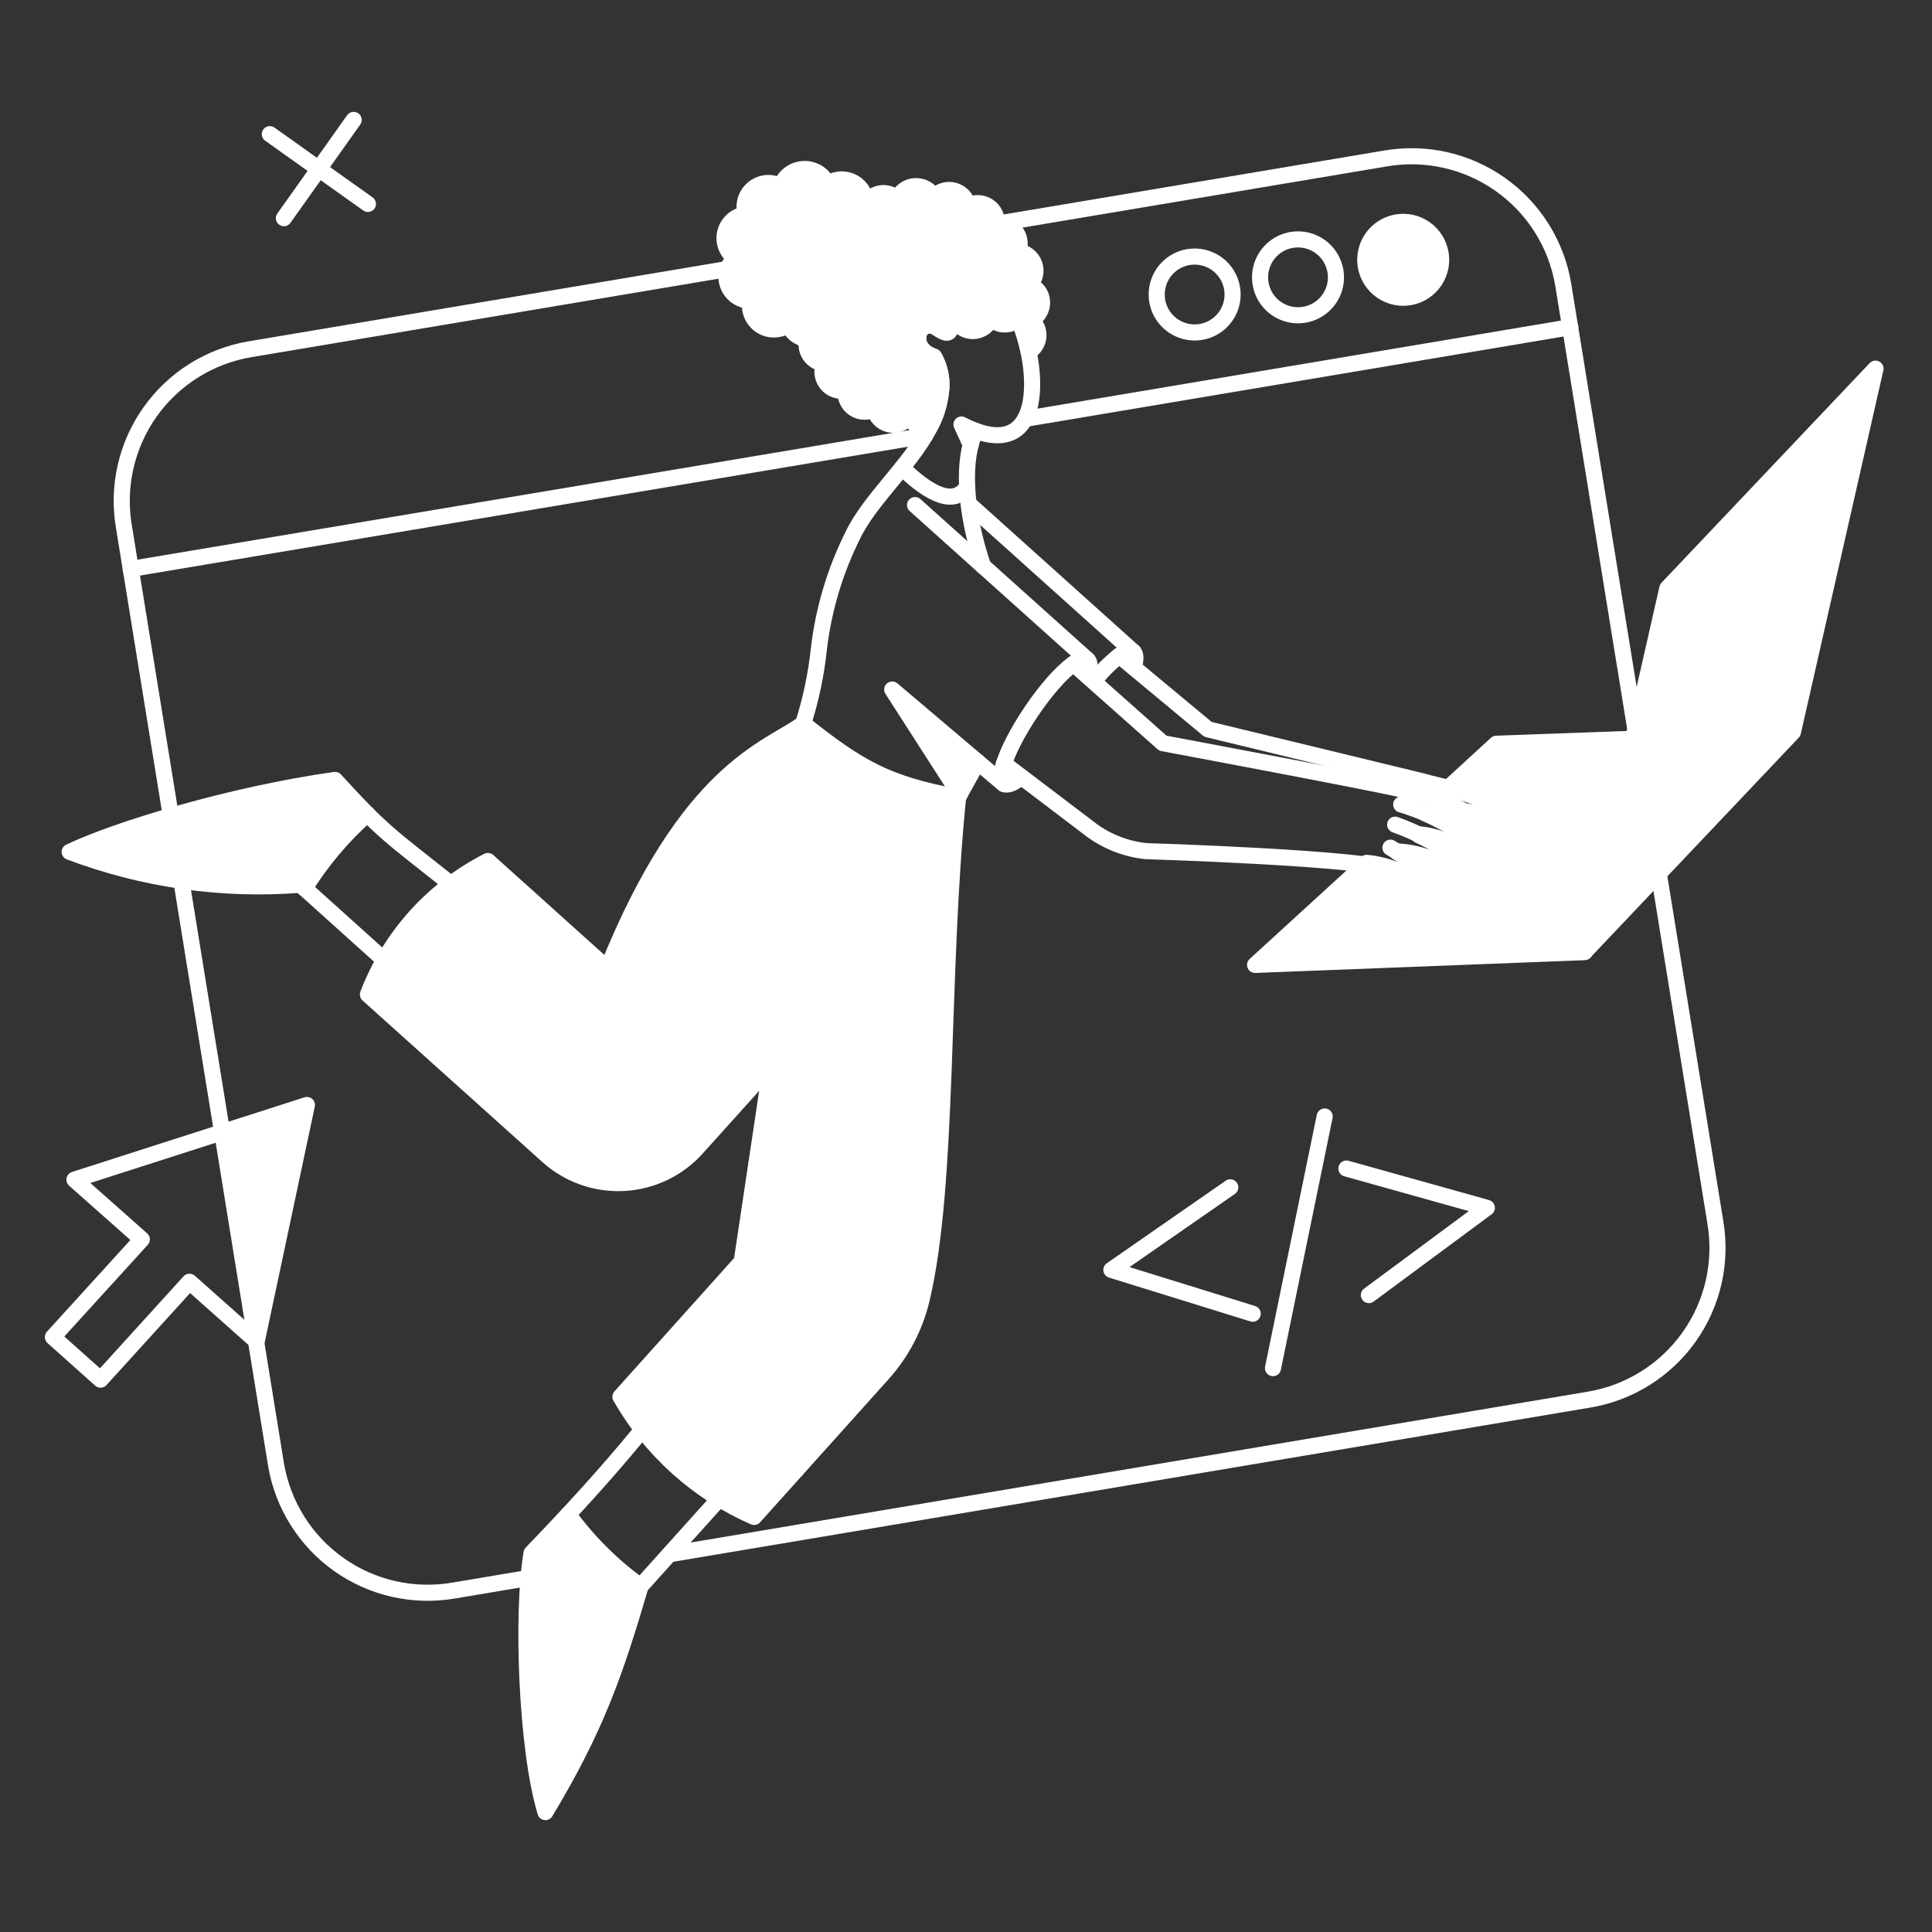 <svg width="240" height="240" viewBox="0 0 240 240" fill="none" xmlns="http://www.w3.org/2000/svg">
<rect x="0" y="0" width="240" height="240" fill="#333333" stroke="none"/>
<path d="M99.787 89.918C96.316 92.822 85.562 94.864 75.467 120.34L60.608 106.978C53.749 110.459 48.435 116.372 45.703 123.562L68.049 143.641C70.637 145.959 74.04 147.155 77.509 146.968C80.978 146.782 84.232 145.226 86.556 142.643L95.815 132.335L92.137 156.731L77.073 173.519C80.853 180.155 86.678 185.391 93.679 188.444L109.628 170.703C111.989 168.078 113.657 164.904 114.482 161.47C117.953 146.903 116.774 121.202 119.02 99.061C110.018 97.382 106.683 95.34 99.787 89.918Z" fill="white"/>
<path d="M222.727 90.94L196.865 118.231L207.119 73.086L232.981 45.794L222.727 90.94Z" fill="white"/>
<path d="M140.735 80.935C140.395 80.708 139.805 80.912 139.034 81.457L140.825 82.931C141.121 81.888 141.121 81.162 140.735 80.935Z" fill="white"/>
<path d="M124.719 94.887C124.241 96.112 124.304 97.141 124.673 97.382C125.042 97.623 126.106 97.382 126.823 96.452L124.719 94.887Z" fill="white"/>
<path d="M135.044 81.933C134.704 81.706 134.114 81.91 133.343 82.455L135.134 83.929C135.427 82.909 135.403 82.183 135.044 81.933Z" fill="white"/>
<path d="M81.978 167.936L76.963 173.517C80.743 180.153 86.569 185.389 93.57 188.442L98.81 182.611C91.919 179.418 86.081 174.328 81.978 167.936Z" fill="white"/>
<path d="M110.835 85.654L119.229 98.698L121.452 94.66L110.835 85.654Z" fill="white"/>
<path d="M119.433 52.759L120.59 55.254L121.225 53.553L119.433 52.759Z" fill="white"/>
<path d="M113.421 112.741L95.794 132.341L94.002 144.365L113.421 112.741Z" fill="white"/>
<path d="M70.59 188.126C69.115 189.714 67.595 191.303 66.03 192.936C64.782 200.309 65.372 217.233 67.754 225.105C74.082 214.578 76.375 207.911 79.575 197.065C76.127 194.578 73.095 191.56 70.59 188.126Z" fill="white"/>
<path d="M45.614 101.125C44.525 100.036 43.277 98.698 41.621 96.906C28.778 98.721 14.646 103.008 8.657 105.844C17.792 109.298 27.577 110.693 37.313 109.928L37.812 110.381C39.953 106.936 42.581 103.819 45.614 101.125Z" fill="white"/>
<path d="M65.508 111.266L60.613 106.848C53.759 110.335 48.447 116.246 45.708 123.432L50.676 127.901C54.114 121.176 59.221 115.449 65.508 111.266Z" fill="white"/>
<path d="M129.415 37.99C129.511 37.441 129.409 36.875 129.126 36.394C128.844 35.912 128.399 35.547 127.872 35.364C128.211 35.05 128.451 34.644 128.563 34.196C128.676 33.748 128.654 33.277 128.501 32.841C128.35 32.405 128.073 32.023 127.707 31.741C127.341 31.46 126.9 31.292 126.439 31.257C126.627 30.858 126.701 30.413 126.651 29.974C126.602 29.535 126.431 29.119 126.159 28.771C125.886 28.423 125.523 28.157 125.109 28.003C124.695 27.85 124.246 27.814 123.812 27.9C123.869 27.46 123.799 27.012 123.613 26.61C123.427 26.207 123.132 25.864 122.761 25.62C122.389 25.377 121.957 25.243 121.514 25.233C121.07 25.222 120.633 25.337 120.251 25.563C120.17 25.111 119.96 24.692 119.647 24.356C119.334 24.02 118.93 23.781 118.485 23.668C118.04 23.556 117.571 23.574 117.136 23.721C116.701 23.868 116.317 24.137 116.031 24.497C115.815 24.064 115.477 23.703 115.059 23.459C114.641 23.215 114.161 23.097 113.677 23.121C113.194 23.145 112.728 23.31 112.336 23.595C111.944 23.879 111.644 24.271 111.471 24.724C111.197 24.435 110.855 24.22 110.476 24.098C110.096 23.976 109.692 23.951 109.301 24.026C108.91 24.102 108.544 24.274 108.237 24.528C107.93 24.782 107.692 25.108 107.544 25.479C107.583 24.911 107.459 24.345 107.187 23.845C106.915 23.346 106.506 22.935 106.008 22.66C105.51 22.386 104.945 22.259 104.377 22.295C103.81 22.331 103.264 22.528 102.805 22.864C102.554 22.283 102.131 21.794 101.594 21.46C101.057 21.127 100.431 20.965 99.799 20.997C99.168 21.029 98.561 21.253 98.06 21.64C97.56 22.026 97.189 22.556 96.998 23.159C96.478 22.845 95.875 22.697 95.27 22.736C94.664 22.775 94.085 22.999 93.611 23.377C93.136 23.755 92.788 24.269 92.615 24.851C92.442 25.433 92.451 26.053 92.641 26.63C92.033 26.698 91.462 26.953 91.004 27.358C90.546 27.763 90.225 28.3 90.083 28.894C89.941 29.489 89.986 30.113 90.212 30.681C90.438 31.249 90.833 31.734 91.344 32.069C90.865 32.457 90.519 32.983 90.352 33.576C90.186 34.169 90.207 34.799 90.414 35.379C90.621 35.959 91.002 36.461 91.506 36.815C92.01 37.169 92.611 37.358 93.227 37.355C93.103 37.947 93.163 38.562 93.399 39.118C93.634 39.675 94.034 40.146 94.545 40.469C95.055 40.792 95.652 40.952 96.256 40.926C96.86 40.901 97.441 40.692 97.923 40.327C98.114 40.816 98.435 41.244 98.851 41.565C99.267 41.885 99.763 42.085 100.285 42.144C100.189 42.483 100.169 42.839 100.228 43.186C100.287 43.533 100.422 43.863 100.623 44.152C100.825 44.44 101.088 44.68 101.394 44.855C101.7 45.029 102.041 45.133 102.392 45.159C102.203 45.56 102.129 46.007 102.18 46.447C102.231 46.888 102.405 47.306 102.681 47.653C102.957 48 103.325 48.263 103.743 48.411C104.162 48.56 104.613 48.589 105.046 48.494C104.994 48.935 105.067 49.382 105.256 49.784C105.445 50.186 105.743 50.526 106.116 50.767C106.489 51.008 106.922 51.14 107.366 51.147C107.811 51.154 108.248 51.037 108.628 50.808C108.709 51.261 108.92 51.68 109.234 52.016C109.548 52.351 109.953 52.589 110.4 52.699C110.846 52.809 111.315 52.788 111.749 52.638C112.184 52.487 112.565 52.214 112.848 51.852C113.134 52.262 113.505 52.606 113.935 52.86C114.366 53.114 114.846 53.273 115.343 53.326C116.103 51.953 116.618 50.458 116.863 48.908C117.116 47.33 116.821 45.713 116.028 44.326C112.647 43.214 114.167 39.244 116.459 40.787C117.548 41.535 117.961 41.488 118.047 40.764C118.053 40.555 118.116 40.352 118.229 40.175C118.341 39.999 118.5 39.857 118.687 39.764C118.888 40.189 119.211 40.545 119.615 40.788C120.018 41.03 120.485 41.148 120.955 41.126C121.426 41.104 121.879 40.944 122.258 40.665C122.638 40.386 122.927 40.002 123.088 39.559C123.307 39.791 123.571 39.977 123.864 40.105C124.156 40.234 124.472 40.302 124.79 40.306C125.11 40.31 125.427 40.251 125.723 40.13C126.019 40.009 126.288 39.831 126.513 39.605C127.074 40.927 127.501 42.303 127.784 43.711C128.124 43.519 128.413 43.246 128.623 42.917C128.834 42.587 128.961 42.211 128.992 41.822C129.023 41.432 128.959 41.04 128.803 40.681C128.648 40.323 128.407 40.007 128.101 39.764C128.443 39.59 128.739 39.34 128.967 39.032C129.195 38.724 129.349 38.368 129.415 37.99Z" fill="white"/>
<path d="M178.961 31.503C178.808 30.583 178.387 29.729 177.749 29.049C177.11 28.369 176.285 27.893 175.378 27.682C174.469 27.471 173.519 27.534 172.647 27.863C171.774 28.192 171.02 28.773 170.476 29.531C169.934 30.289 169.629 31.191 169.599 32.123C169.569 33.055 169.816 33.975 170.309 34.766C170.802 35.557 171.519 36.185 172.368 36.569C173.218 36.953 174.162 37.077 175.082 36.924C176.314 36.718 177.415 36.032 178.142 35.016C178.869 33.999 179.164 32.736 178.961 31.503Z" fill="white"/>
<path d="M38.126 137.266L27.486 140.69L31.883 166.644L38.126 137.266Z" fill="white"/>
<path d="M185.88 92.391L179.778 97.995C181.919 98.448 183.998 99.156 185.971 100.105C186.807 100.46 187.574 100.96 188.24 101.579C189.17 102.645 184.18 101.125 181.729 100.853H181.706C182.201 101.114 182.653 101.451 183.044 101.851C183.849 102.772 177.694 100.688 177.146 101.08C179.505 102.146 183.158 104.165 184.043 105.737C185.086 107.62 179.732 103.875 176.261 103.762C178.462 104.783 180.867 106.213 181.729 107.801C182.908 109.95 178.643 106.01 173.562 105.85H173.539C178.394 108.799 180.662 111.223 173.766 108.232C172.501 107.667 171.152 107.314 169.773 107.189L155.912 119.864L196.838 118.276L202.849 91.779L185.88 92.391Z" fill="white"/>
<path d="M222.727 90.94L196.865 118.231L207.119 73.086L232.981 45.794L222.727 90.94Z" stroke="white" stroke-width="2" stroke-linejoin="round"/>
<path d="M185.88 92.391L179.778 97.995C181.918 98.448 183.998 99.156 185.971 100.105C186.807 100.46 187.574 100.96 188.239 101.579C189.17 102.645 184.18 101.125 181.729 100.853H181.706C182.201 101.114 182.653 101.451 183.044 101.851C183.849 102.772 177.694 100.688 177.146 101.08C179.505 102.146 183.158 104.165 184.043 105.737C185.086 107.62 179.732 103.875 176.261 103.762C178.462 104.783 180.866 106.213 181.729 107.801C182.908 109.95 178.643 106.01 173.562 105.85H173.539C178.394 108.799 180.662 111.223 173.766 108.232C172.501 107.667 171.152 107.314 169.773 107.189L155.912 119.864L196.837 118.276L202.849 91.779L185.88 92.391Z" stroke="white" stroke-width="2" stroke-linejoin="round"/>
<path d="M129.415 37.99C129.511 37.441 129.409 36.875 129.126 36.394C128.844 35.912 128.399 35.547 127.872 35.364C128.211 35.05 128.451 34.644 128.563 34.196C128.676 33.748 128.654 33.277 128.501 32.841C128.35 32.405 128.073 32.023 127.707 31.741C127.341 31.46 126.9 31.292 126.439 31.257C126.627 30.858 126.701 30.413 126.65 29.974C126.602 29.535 126.431 29.119 126.159 28.771C125.886 28.423 125.523 28.157 125.109 28.003C124.695 27.85 124.246 27.814 123.812 27.9C123.868 27.46 123.799 27.012 123.613 26.61C123.427 26.207 123.132 25.864 122.76 25.62C122.389 25.377 121.957 25.243 121.514 25.233C121.07 25.222 120.633 25.337 120.251 25.563C120.169 25.111 119.96 24.692 119.647 24.356C119.334 24.02 118.93 23.781 118.485 23.668C118.04 23.556 117.571 23.574 117.136 23.721C116.701 23.868 116.317 24.137 116.031 24.497C115.815 24.064 115.477 23.703 115.059 23.459C114.641 23.215 114.161 23.097 113.677 23.121C113.194 23.145 112.727 23.31 112.336 23.595C111.944 23.879 111.644 24.271 111.471 24.724C111.197 24.435 110.855 24.22 110.475 24.098C110.096 23.976 109.692 23.951 109.301 24.026C108.91 24.102 108.544 24.274 108.237 24.528C107.93 24.782 107.692 25.108 107.544 25.479C107.583 24.911 107.459 24.345 107.187 23.845C106.915 23.346 106.506 22.935 106.008 22.66C105.51 22.386 104.945 22.259 104.377 22.295C103.81 22.331 103.264 22.528 102.805 22.864C102.554 22.283 102.131 21.794 101.594 21.46C101.057 21.127 100.431 20.965 99.799 20.997C99.168 21.029 98.561 21.253 98.06 21.64C97.559 22.026 97.189 22.556 96.998 23.159C96.478 22.845 95.875 22.697 95.27 22.736C94.664 22.775 94.085 22.999 93.61 23.377C93.136 23.755 92.788 24.269 92.615 24.851C92.442 25.433 92.451 26.053 92.641 26.63C92.033 26.698 91.462 26.953 91.004 27.358C90.546 27.763 90.225 28.3 90.083 28.894C89.941 29.489 89.986 30.113 90.212 30.681C90.438 31.249 90.833 31.734 91.344 32.069C90.865 32.457 90.519 32.983 90.352 33.576C90.186 34.169 90.207 34.799 90.414 35.379C90.62 35.959 91.002 36.461 91.506 36.815C92.01 37.169 92.611 37.358 93.227 37.355C93.103 37.947 93.163 38.562 93.399 39.118C93.634 39.675 94.034 40.146 94.544 40.469C95.055 40.792 95.652 40.952 96.256 40.926C96.86 40.901 97.441 40.692 97.923 40.327C98.114 40.816 98.434 41.244 98.851 41.565C99.267 41.885 99.763 42.085 100.285 42.144C100.189 42.483 100.169 42.839 100.228 43.186C100.286 43.533 100.422 43.863 100.623 44.152C100.825 44.44 101.088 44.68 101.394 44.855C101.7 45.029 102.041 45.133 102.392 45.159C102.202 45.56 102.129 46.007 102.18 46.447C102.231 46.888 102.405 47.306 102.681 47.653C102.957 48 103.325 48.263 103.743 48.411C104.162 48.56 104.613 48.589 105.046 48.494C104.994 48.935 105.067 49.382 105.256 49.784C105.445 50.186 105.743 50.526 106.116 50.767C106.489 51.008 106.922 51.14 107.366 51.147C107.81 51.154 108.248 51.037 108.628 50.808C108.709 51.261 108.92 51.68 109.234 52.016C109.548 52.351 109.953 52.589 110.399 52.699C110.846 52.809 111.315 52.788 111.749 52.638C112.184 52.487 112.565 52.214 112.848 51.852C113.134 52.262 113.505 52.606 113.935 52.86C114.366 53.114 114.846 53.273 115.343 53.326C116.103 51.953 116.618 50.458 116.863 48.908C117.116 47.33 116.821 45.713 116.027 44.326C112.647 43.214 114.167 39.244 116.459 40.787C117.547 41.535 117.961 41.488 118.047 40.764C118.053 40.555 118.116 40.352 118.228 40.175C118.341 39.999 118.499 39.857 118.687 39.764C118.888 40.189 119.211 40.545 119.615 40.788C120.018 41.03 120.485 41.148 120.955 41.126C121.426 41.104 121.879 40.944 122.258 40.665C122.637 40.386 122.926 40.002 123.088 39.559C123.307 39.791 123.571 39.977 123.864 40.105C124.156 40.234 124.471 40.302 124.79 40.306C125.11 40.31 125.427 40.251 125.723 40.13C126.019 40.009 126.288 39.831 126.513 39.605C127.074 40.927 127.501 42.303 127.784 43.711C128.124 43.519 128.413 43.246 128.623 42.917C128.834 42.587 128.961 42.211 128.992 41.822C129.023 41.432 128.959 41.04 128.803 40.681C128.648 40.323 128.407 40.007 128.101 39.764C128.443 39.59 128.739 39.34 128.967 39.032C129.195 38.724 129.349 38.368 129.415 37.99Z" stroke="white" stroke-width="2" stroke-linejoin="round"/>
<path d="M127.35 52.033L195.068 40.645" stroke="white" stroke-width="2" stroke-linecap="round" stroke-linejoin="round"/>
<path d="M16.234 70.681L114.918 54.12" stroke="white" stroke-width="2" stroke-linecap="round" stroke-linejoin="round"/>
<path d="M120.454 62.695L140.758 80.935" stroke="white" stroke-width="2" stroke-linecap="round" stroke-linejoin="round"/>
<path d="M140.848 82.931C141.121 81.911 141.122 81.182 140.758 80.935C140.419 80.706 139.802 80.909 139.033 81.457C137.881 82.367 136.839 83.409 135.929 84.561" stroke="white" stroke-width="2" stroke-linecap="round" stroke-linejoin="round"/>
<path d="M56.002 109.814C48.334 103.712 47.699 103.53 41.619 96.883C28.778 98.698 14.646 102.986 8.657 105.822C17.799 109.276 27.59 110.67 37.332 109.905L47.745 119.274" stroke="white" stroke-width="2" stroke-linecap="round" stroke-linejoin="round"/>
<path d="M113.671 62.741L135.063 81.933" stroke="white" stroke-width="2" stroke-linecap="round" stroke-linejoin="round"/>
<path d="M124.673 97.382L110.835 85.654L119.216 98.695" stroke="white" stroke-width="2" stroke-linecap="round" stroke-linejoin="round"/>
<path d="M174.061 99.941C174.896 100.122 182.55 102.797 184.156 105.658C185.231 107.562 179.8 103.775 176.284 103.661" stroke="white" stroke-width="2" stroke-linecap="round" stroke-linejoin="round"/>
<path d="M173.312 102.441C175.444 103.213 180.499 105.348 181.819 107.75C183.013 109.93 178.715 105.935 173.562 105.776" stroke="white" stroke-width="2" stroke-linecap="round" stroke-linejoin="round"/>
<path d="M172.722 105.3C178.121 108.453 181.097 111.372 173.766 108.204C169.978 106.567 142.364 105.731 142.364 105.731C139.94 105.48 137.626 104.595 135.653 103.165L124.719 94.862" stroke="white" stroke-width="2" stroke-linecap="round" stroke-linejoin="round"/>
<path d="M133.339 82.455L144.456 92.323C144.456 92.323 172.314 97.541 174.446 98.15C176.579 98.759 181.686 100.053 183.18 101.757C183.976 102.664 179.598 101.099 176.942 100.963" stroke="white" stroke-width="2" stroke-linecap="round" stroke-linejoin="round"/>
<path d="M135.154 83.929C135.426 82.909 135.428 82.18 135.063 81.933C134.724 81.704 134.108 81.908 133.339 82.455C130.2 84.689 125.535 91.614 124.56 95.409C124.321 96.34 124.364 97.179 124.673 97.382C125.031 97.621 126.057 97.337 126.822 96.475" stroke="white" stroke-width="2" stroke-linecap="round" stroke-linejoin="round"/>
<path d="M90.009 104.778C95.486 105.009 100.874 103.333 105.254 100.037" stroke="white" stroke-width="2" stroke-linecap="round" stroke-linejoin="round"/>
<path d="M119.024 99.039L121.452 94.66" stroke="white" stroke-width="2" stroke-linecap="round" stroke-linejoin="round"/>
<path d="M120.091 60.539C118.593 62.717 115.848 61.764 112.06 58.112" stroke="white" stroke-width="2" stroke-linecap="round" stroke-linejoin="round"/>
<path d="M95.79 132.366L113.421 112.741L94.002 144.365" stroke="white" stroke-width="2" stroke-linecap="round" stroke-linejoin="round"/>
<path d="M68.049 143.616C69.329 144.766 70.824 145.653 72.447 146.225C74.07 146.797 75.791 147.044 77.509 146.951C79.228 146.859 80.912 146.428 82.464 145.685C84.016 144.942 85.407 143.899 86.556 142.618L95.786 132.366L92.137 156.724L77.073 173.512C80.853 180.148 86.678 185.384 93.679 188.437L109.628 170.674C111.989 168.048 113.657 164.874 114.482 161.44C117.955 146.874 116.774 121.15 119.02 99.031C109.991 97.352 106.656 95.311 99.782 89.889C95.34 93.135 85.426 95.545 75.464 120.318L60.608 106.956C53.754 110.443 48.442 116.354 45.703 123.539L68.049 143.616Z" stroke="white" stroke-width="2" stroke-linecap="round" stroke-linejoin="round"/>
<path d="M121.194 53.517C120.593 53.293 120.007 53.032 119.439 52.736L120.591 55.244" stroke="white" stroke-width="2" stroke-linecap="round" stroke-linejoin="round"/>
<path d="M122.132 70.341C120.461 65.517 119.073 58.142 121.188 53.517C129.778 56.668 129.05 45.532 126.534 39.647M99.781 89.873C100.746 86.84 101.4 83.716 101.732 80.549C102.31 75.678 103.723 70.943 105.911 66.552C108.048 62.061 112.955 57.921 115.463 53.145C116.214 51.833 116.691 50.382 116.866 48.88C117.119 47.302 116.824 45.684 116.03 44.297C112.65 43.185 114.177 39.206 116.461 40.758C117.553 41.502 117.981 41.461 118.049 40.735C118.11 40.354 118.187 39.99 118.277 39.647" stroke="white" stroke-width="2" stroke-linecap="round" stroke-linejoin="round"/>
<path d="M82.092 167.936C86.195 174.328 92.035 179.419 98.927 182.613" stroke="white" stroke-width="2" stroke-linecap="round" stroke-linejoin="round"/>
<path d="M50.649 127.918C54.46 120.993 59.224 115.304 65.486 111.357" stroke="white" stroke-width="2" stroke-linecap="round" stroke-linejoin="round"/>
<path d="M79.778 177.623C74.985 183.473 70.697 188.065 66.03 192.936C64.782 200.309 65.372 217.232 67.754 225.104C74.082 214.578 76.375 207.886 79.575 197.045L89.284 186.247" stroke="white" stroke-width="2" stroke-linecap="round" stroke-linejoin="round"/>
<path d="M37.831 110.359C39.973 106.92 42.601 103.81 45.635 101.125" stroke="white" stroke-width="2" stroke-linecap="round" stroke-linejoin="round"/>
<path d="M181.819 100.762C184.292 101.012 189.324 102.553 188.398 101.488C187.726 100.862 186.951 100.355 186.107 99.991C182.907 98.427 179.846 97.927 176.443 96.996L150.055 90.599L139.044 81.446" stroke="white" stroke-width="2" stroke-linecap="round" stroke-linejoin="round"/>
<path d="M97.427 103.893L77.078 133.793L57.409 118.208" stroke="white" stroke-width="2" stroke-linecap="round" stroke-linejoin="round"/>
<path d="M153.053 35.813C153.206 36.732 153.082 37.677 152.698 38.526C152.314 39.376 151.686 40.092 150.895 40.585C150.104 41.078 149.184 41.325 148.252 41.295C147.32 41.265 146.418 40.96 145.66 40.417C144.902 39.875 144.322 39.12 143.992 38.247C143.664 37.375 143.601 36.425 143.812 35.517C144.022 34.609 144.498 33.783 145.178 33.146C145.858 32.508 146.712 32.086 147.631 31.933C148.865 31.729 150.129 32.023 151.145 32.751C152.161 33.478 152.848 34.58 153.053 35.813Z" stroke="white" stroke-width="2" stroke-linecap="round" stroke-linejoin="round"/>
<path d="M165.894 33.68C166.047 34.6 165.922 35.544 165.538 36.393C165.155 37.243 164.527 37.959 163.735 38.452C162.945 38.945 162.024 39.192 161.093 39.162C160.16 39.133 159.259 38.827 158.501 38.285C157.742 37.742 157.162 36.987 156.832 36.115C156.504 35.242 156.441 34.292 156.652 33.384C156.862 32.476 157.339 31.651 158.018 31.013C158.699 30.375 159.552 29.953 160.472 29.8C161.705 29.597 162.968 29.89 163.986 30.618C165.002 31.345 165.688 32.447 165.894 33.68Z" stroke="white" stroke-width="2" stroke-linecap="round" stroke-linejoin="round"/>
<path d="M178.961 31.502C179.114 32.422 178.99 33.366 178.605 34.216C178.222 35.065 177.594 35.782 176.802 36.275C176.012 36.768 175.091 37.015 174.16 36.985C173.227 36.955 172.326 36.65 171.568 36.107C170.809 35.565 170.229 34.809 169.9 33.937C169.571 33.065 169.508 32.115 169.719 31.206C169.929 30.298 170.406 29.473 171.085 28.835C171.766 28.198 172.62 27.776 173.539 27.623C174.772 27.419 176.037 27.713 177.053 28.44C178.07 29.168 178.757 30.269 178.961 31.502Z" stroke="white" stroke-width="2" stroke-linecap="round" stroke-linejoin="round"/>
<path d="M43.934 14.896L35.268 27.101" stroke="white" stroke-width="2" stroke-linecap="round" stroke-linejoin="round"/>
<path d="M45.703 25.332L33.521 16.666" stroke="white" stroke-width="2" stroke-linecap="round" stroke-linejoin="round"/>
<path d="M9.519 146.452L9.247 146.543L17.618 153.961L6.57 166.098L12.491 171.384L23.539 159.224L31.886 166.644L38.126 137.266L9.519 146.452Z" stroke="white" stroke-width="2" stroke-linecap="round" stroke-linejoin="round"/>
<path d="M155.617 163.194L138.058 157.75L152.827 147.496" stroke="white" stroke-width="2" stroke-linecap="round" stroke-linejoin="round"/>
<path d="M170.045 160.881L184.7 150.037L167.255 145.159" stroke="white" stroke-width="2" stroke-linecap="round" stroke-linejoin="round"/>
<path d="M164.555 138.693L158.135 169.955" stroke="white" stroke-width="2" stroke-linecap="round" stroke-linejoin="round"/>
<path d="M22.524 109.394L34.292 181.956C34.713 184.431 35.617 186.798 36.953 188.923C38.289 191.048 40.031 192.889 42.078 194.341C44.126 195.792 46.44 196.826 48.888 197.383C51.335 197.94 53.869 198.009 56.343 197.586L65.778 195.999" stroke="white" stroke-width="2" stroke-linecap="round" stroke-linejoin="round"/>
<path d="M206.072 108.603L213.081 151.806C213.503 154.28 213.434 156.814 212.878 159.261C212.32 161.709 211.286 164.023 209.835 166.071C208.383 168.119 206.542 169.861 204.417 171.197C202.292 172.533 199.925 173.437 197.45 173.857L83.197 193.071" stroke="white" stroke-width="2" stroke-linecap="round" stroke-linejoin="round"/>
<path d="M90.442 33.407L31.026 43.389C28.551 43.81 26.183 44.714 24.058 46.05C21.933 47.386 20.092 49.128 18.64 51.176C17.189 53.224 16.155 55.538 15.598 57.985C15.041 60.433 14.972 62.966 15.395 65.44L21.215 101.325" stroke="white" stroke-width="2" stroke-linecap="round" stroke-linejoin="round"/>
<path d="M123.834 27.797L172.132 19.683C174.606 19.26 177.14 19.329 179.588 19.886C182.035 20.443 184.349 21.477 186.397 22.929C188.445 24.38 190.187 26.221 191.523 28.346C192.859 30.471 193.763 32.839 194.183 35.314L203.139 90.527" stroke="white" stroke-width="2" stroke-linecap="round" stroke-linejoin="round"/>
<path d="M70.59 188.126C73.089 191.559 76.122 194.569 79.573 197.042" stroke="white" stroke-width="2" stroke-linecap="round" stroke-linejoin="round"/>
</svg>
